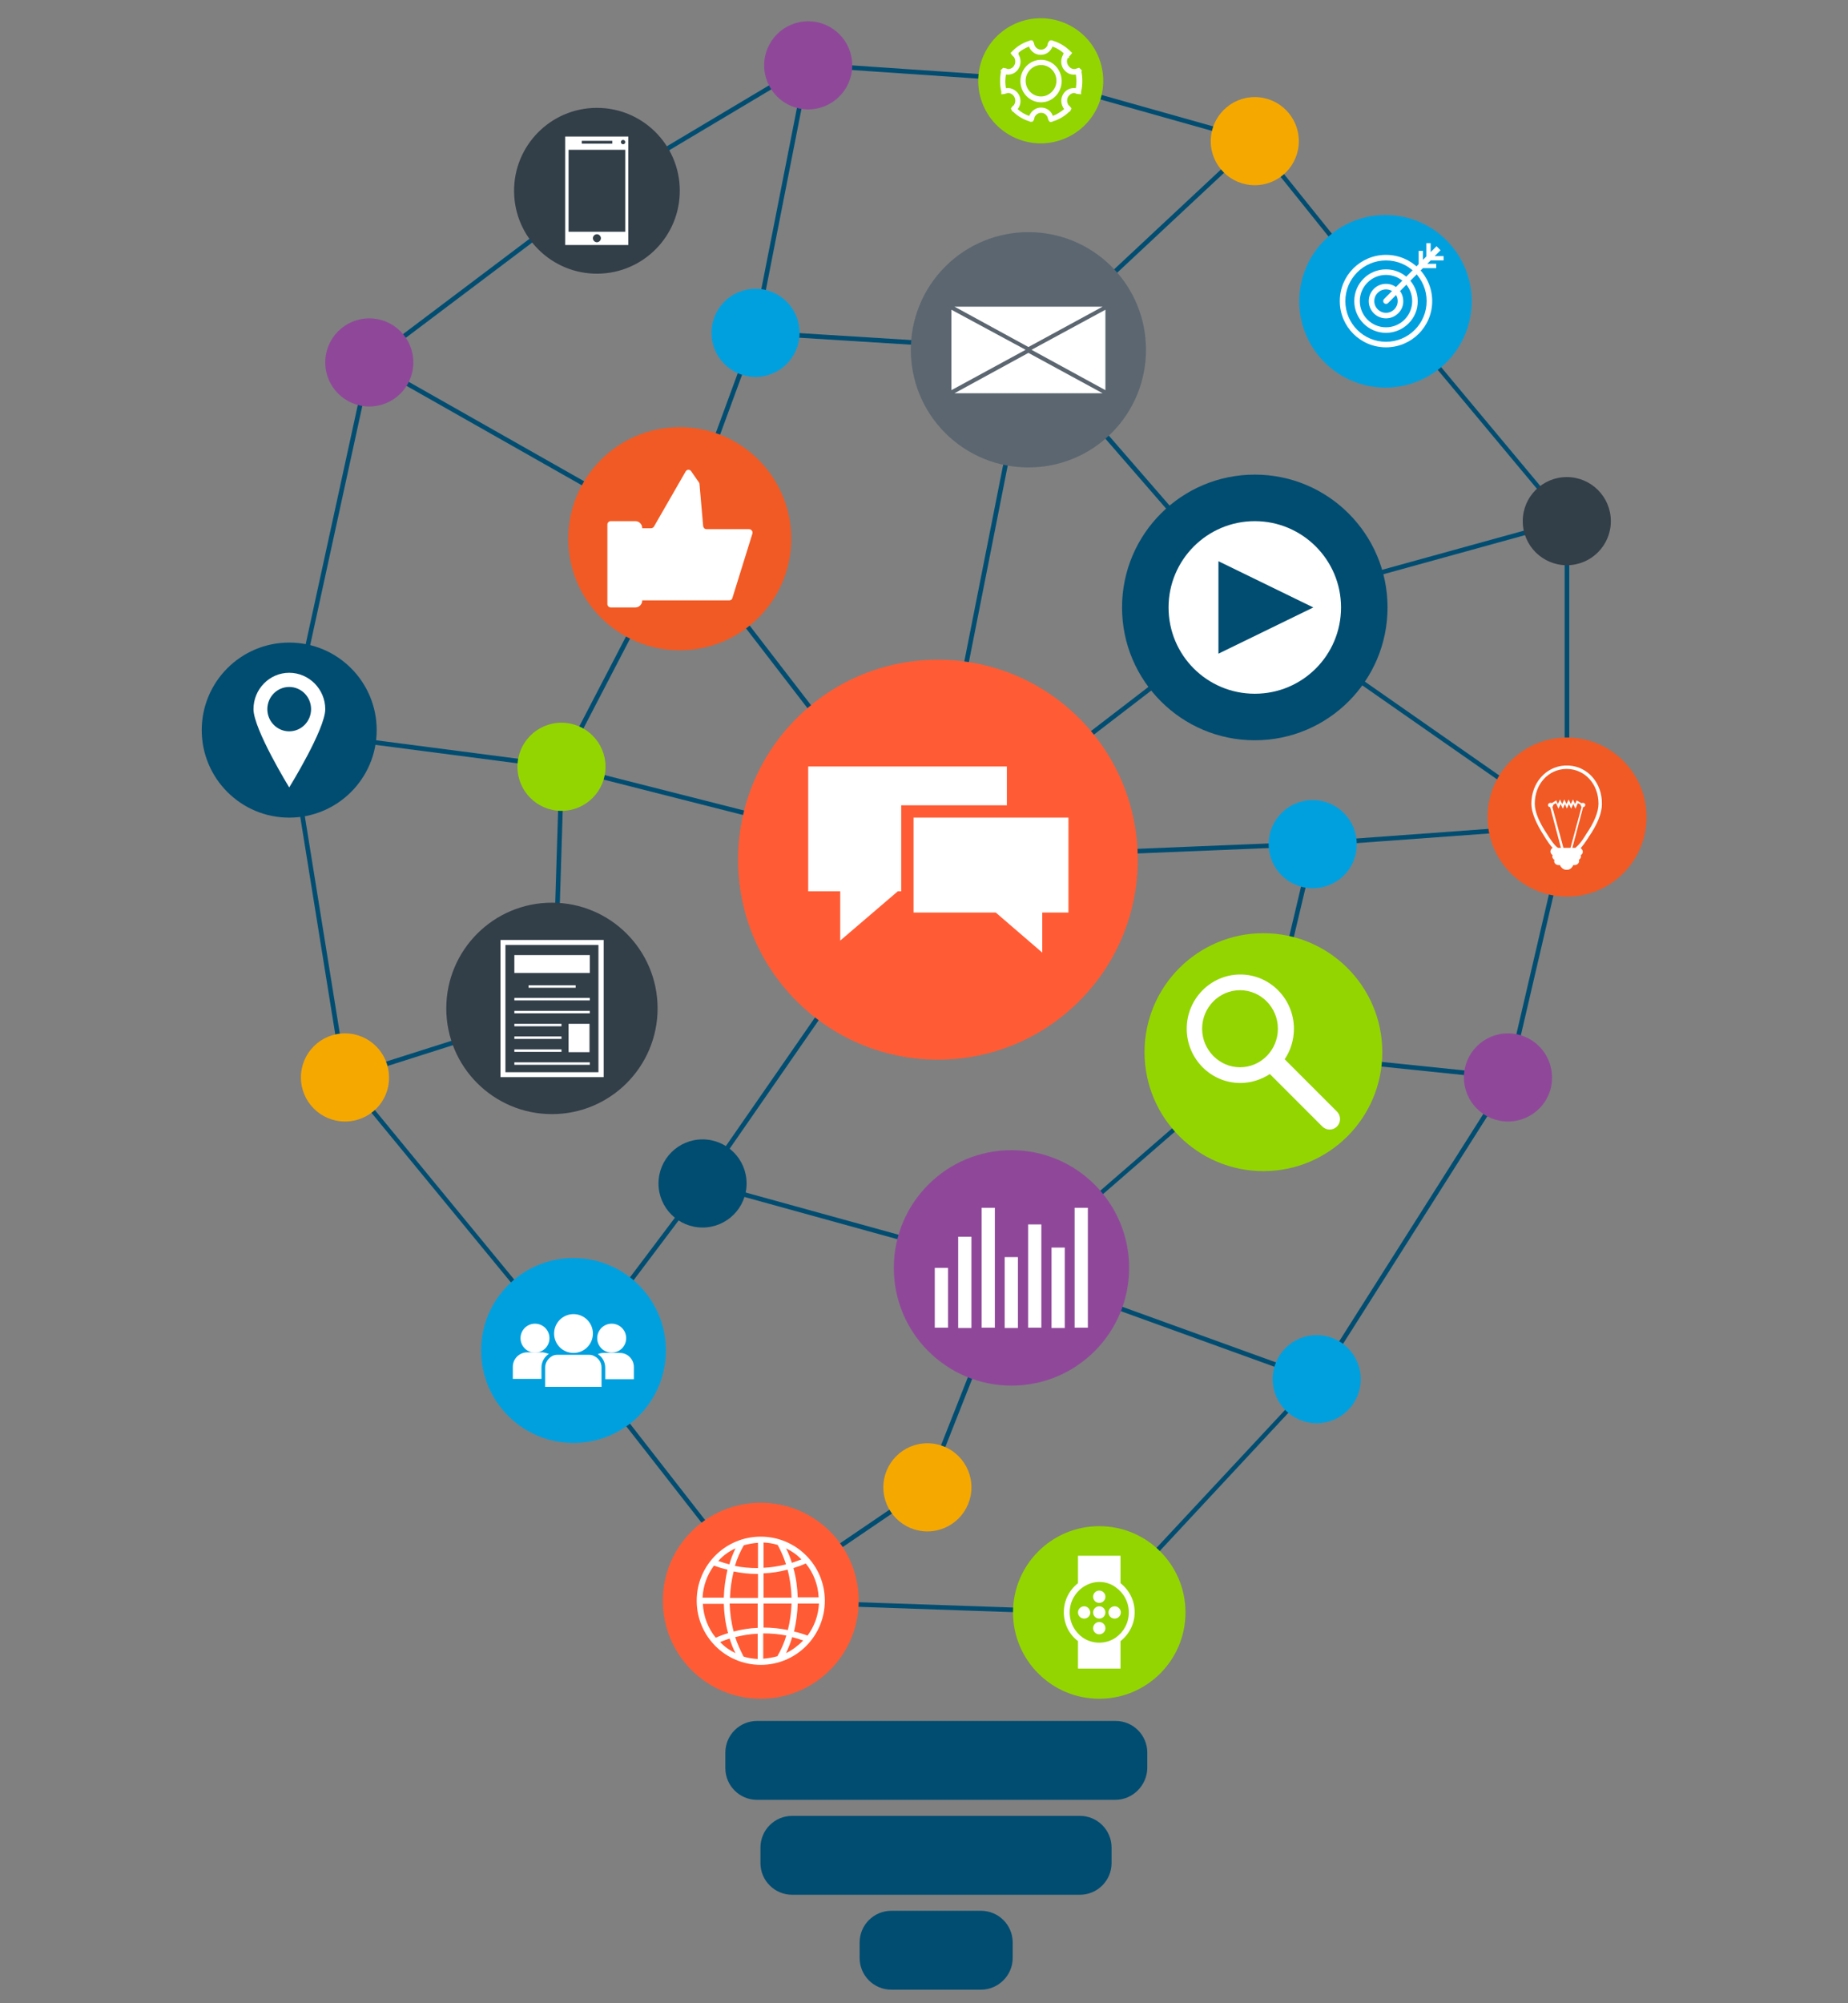 <?xml version="1.0" encoding="utf-8"?>
<!-- Generator: Adobe Illustrator 24.2.3, SVG Export Plug-In . SVG Version: 6.00 Build 0)  -->
<svg version="1.1" id="_x2014_ÎÓÈ_x5F_1" xmlns="http://www.w3.org/2000/svg" xmlns:xlink="http://www.w3.org/1999/xlink"
	 x="0px" y="0px" viewBox="0 0 600 650" style="enable-background:new 0 0 600 650;" xml:space="preserve">
<rect x="0" y="0" width="600" height="650" fill="#808080" stroke="none"/>
<style type="text/css">
	.st0{fill:#004D71;}
	.st1{fill:#FF5C35;}
	.st2{fill:#FFFFFF;}
	.st3{fill:#5B6670;}
	.st4{fill:#93D500;}
	.st5{fill:#323E48;}
	.st6{fill:#8F4899;}
	.st7{fill:#F15A24;}
	.st8{fill:#00A0DF;}
	.st9{fill:#F5A800;}
</style>
<g>
	<g>
		<g>
			
				<rect x="110.6" y="89" transform="matrix(0.799 -0.602 0.602 0.799 -22.431 112.429)" class="st0" width="92.5" height="1.5"/>
		</g>
		<g>
			
				<rect x="45.7" y="176.7" transform="matrix(0.213 -0.977 0.977 0.213 -89.244 244.109)" class="st0" width="122.5" height="1.5"/>
		</g>
		<g>
			
				<rect x="137.4" y="198.5" transform="matrix(0.129 -0.992 0.992 0.129 -120.666 348.747)" class="st0" width="1.5" height="89.1"/>
		</g>
		<g>
			
				<rect x="141.4" y="287.6" transform="matrix(3.112178e-02 -1 1 3.112178e-02 -112.819 460.373)" class="st0" width="79.3" height="1.5"/>
		</g>
		<g>
			
				<rect x="110.4" y="338" transform="matrix(0.953 -0.303 0.303 0.953 -95.694 60.064)" class="st0" width="71.2" height="1.5"/>
		</g>
		<g>
			<polygon class="st0" points="185.6,440.1 111.5,350 112.6,349.1 186.7,439.2 			"/>
		</g>
		<g>
			
				<rect x="172.3" y="411.1" transform="matrix(0.602 -0.799 0.799 0.602 -246.437 329.584)" class="st0" width="69.7" height="1.5"/>
		</g>
		<g>
			
				<rect x="277.8" y="345.6" transform="matrix(0.266 -0.964 0.964 0.266 -179.147 560.45)" class="st0" width="1.5" height="104.6"/>
		</g>
		<g>
			
				<rect x="277" y="446.5" transform="matrix(0.367 -0.93 0.93 0.367 -216.609 575.967)" class="st0" width="76" height="1.5"/>
		</g>
		<g>
			
				<rect x="241.3" y="500.2" transform="matrix(0.827 -0.562 0.562 0.827 -234.119 240.499)" class="st0" width="65.5" height="1.5"/>
		</g>
		<g>
			
				<rect x="301.2" y="466.3" transform="matrix(3.440545e-02 -0.999 0.999 3.440545e-02 -229.398 805.133)" class="st0" width="1.5" height="110"/>
		</g>
		<g>
			<polygon class="st0" points="357.5,523.7 356.4,522.7 427,447 428,448 			"/>
		</g>
		<g>
			
				<rect x="377.5" y="377.2" transform="matrix(0.34 -0.94 0.94 0.34 -154.416 639.236)" class="st0" width="1.5" height="104.8"/>
		</g>
		<g>
			
				<rect x="300.9" y="275.7" transform="matrix(0.999 -4.105134e-02 4.105134e-02 0.999 -11.04 15.16)" class="st0" width="125.4" height="1.5"/>
		</g>
		<g>
			
				<rect x="240.9" y="202.6" transform="matrix(0.246 -0.969 0.969 0.246 -73.634 432.988)" class="st0" width="1.5" height="122.5"/>
		</g>
		<g>
			
				<rect x="159.8" y="211" transform="matrix(0.461 -0.887 0.887 0.461 -79.345 292.868)" class="st0" width="83.4" height="1.5"/>
		</g>
		<g>
			<polygon class="st0" points="300.4,279.4 220.1,175.2 221.3,174.3 301.6,278.5 			"/>
		</g>
		<g>
			
				<rect x="232.7" y="195" transform="matrix(0.194 -0.981 0.981 0.194 63.94 469.323)" class="st0" width="169.6" height="1.5"/>
		</g>
		<g>
			
				<rect x="369.9" y="98.9" transform="matrix(0.755 -0.656 0.656 0.755 -10.708 281.041)" class="st0" width="1.5" height="112"/>
		</g>
		<g>
			
				<rect x="405.5" y="182.4" transform="matrix(0.964 -0.266 0.266 0.964 -32.193 128.368)" class="st0" width="105.1" height="1.5"/>
		</g>
		<g>
			<polygon class="st0" points="508.1,169.5 448.5,98.1 449.6,97.2 509.2,168.6 			"/>
		</g>
		<g>
			<rect x="508" y="169.1" class="st0" width="1.5" height="98.8"/>
		</g>
		<g>
			<polygon class="st0" points="426.3,274.6 426.2,273.1 508.6,267.1 508.7,268.6 			"/>
		</g>
		<g>
			
				<rect x="200.7" y="330.7" transform="matrix(0.57 -0.822 0.822 0.57 -158.577 359.901)" class="st0" width="127.8" height="1.5"/>
		</g>
		<g>
			
				<rect x="197.4" y="140.6" transform="matrix(0.345 -0.939 0.939 0.345 19.836 311.189)" class="st0" width="71.2" height="1.5"/>
		</g>
		<g>
			
				<rect x="209.6" y="63.8" transform="matrix(0.193 -0.981 0.981 0.193 141.39 301.091)" class="st0" width="88.5" height="1.5"/>
		</g>
		<g>
			
				<rect x="188.2" y="40.8" transform="matrix(0.859 -0.512 0.512 0.859 10.87 122.537)" class="st0" width="79.8" height="1.5"/>
		</g>
		<g>
			
				<rect x="299.5" y="-14.2" transform="matrix(6.795275e-02 -0.998 0.998 6.795275e-02 256.147 321.615)" class="st0" width="1.5" height="75.8"/>
		</g>
		<g>
			<rect x="372" y="0" transform="matrix(0.271 -0.963 0.963 0.271 237.194 385.085)" class="st0" width="1.5" height="72"/>
		</g>
		<g>
			<polygon class="st0" points="448.5,98.1 406.8,46.2 407.9,45.3 449.6,97.2 			"/>
		</g>
		<g>
			
				<rect x="169.6" y="88.2" transform="matrix(0.493 -0.87 0.87 0.493 -40.891 222.175)" class="st0" width="1.5" height="115.9"/>
		</g>
		<g>
			
				<rect x="289.3" y="65.9" transform="matrix(6.223089e-02 -0.998 0.998 6.223089e-02 161.423 393.311)" class="st0" width="1.5" height="89.7"/>
		</g>
		<g>
			<polygon class="st0" points="335.3,114.1 334.3,113 406.9,45.2 407.9,46.3 			"/>
		</g>
		<g>
			<polygon class="st0" points="247.4,519.2 185.6,440.1 186.8,439.2 248.5,518.3 			"/>
		</g>
		<g>
			
				<rect x="102.2" y="236.6" transform="matrix(0.987 -0.159 0.159 0.987 -45.454 20.165)" class="st0" width="1.5" height="113.7"/>
		</g>
		<g>
			
				<rect x="383.5" y="306.9" transform="matrix(0.231 -0.973 0.973 0.231 22.465 643.625)" class="st0" width="69.4" height="1.5"/>
		</g>
		<g>
			<polygon class="st0" points="329.4,412.4 328.5,411.3 409.7,340.8 410.6,341.9 			"/>
		</g>
		<g>
			
				<rect x="400.6" y="397.8" transform="matrix(0.536 -0.845 0.845 0.536 -123.56 572.323)" class="st0" width="115.9" height="1.5"/>
		</g>
		<g>
			
				<rect x="457.2" y="308" transform="matrix(0.227 -0.974 0.974 0.227 85.319 724.839)" class="st0" width="83.9" height="1.5"/>
		</g>
		<g>
			<polygon class="st0" points="489.5,350.3 410.1,342.1 410.2,340.6 489.7,348.8 			"/>
		</g>
		<g>
			
				<rect x="287.1" y="237.3" transform="matrix(0.793 -0.609 0.609 0.793 -71.69 265.124)" class="st0" width="134.2" height="1.5"/>
		</g>
		<g>
			<polygon class="st0" points="508.3,268.4 406.9,197.7 407.8,196.5 509.1,267.2 			"/>
		</g>
	</g>
	<g>
		<g>
			<path class="st0" d="M362.1,584H245.8c-5.7,0-10.3-4.6-10.3-10.3v-5c0-5.7,4.6-10.3,10.3-10.3h116.4c5.7,0,10.3,4.6,10.3,10.3v5
				C372.4,579.3,367.8,584,362.1,584z"/>
		</g>
		<g>
			<path class="st0" d="M350.6,614.8h-93.4c-5.7,0-10.3-4.6-10.3-10.3v-5c0-5.7,4.6-10.3,10.3-10.3h93.4c5.7,0,10.3,4.6,10.3,10.3v5
				C360.9,610.2,356.3,614.8,350.6,614.8z"/>
		</g>
		<g>
			<path class="st0" d="M318.5,645.6h-29.1c-5.7,0-10.3-4.6-10.3-10.3v-5c0-5.7,4.6-10.3,10.3-10.3h29.1c5.7,0,10.3,4.6,10.3,10.3v5
				C328.8,641,324.1,645.6,318.5,645.6z"/>
		</g>
	</g>
	<g>
		<g>
			<circle class="st1" cx="247" cy="519.4" r="31.8"/>
		</g>
		<g>
			<path class="st2" d="M247,498.6c-11.5,0-20.8,9.3-20.8,20.8c0,11.5,9.3,20.8,20.8,20.8c11.5,0,20.8-9.3,20.8-20.8
				C267.8,507.9,258.5,498.6,247,498.6z M247.9,528.1v-7.8h9.1c-0.1,2.9-0.5,5.8-1.2,8.6C253.3,528.4,250.6,528.1,247.9,528.1z
				 M238.2,529.4c-0.8-3-1.2-6-1.3-9.1h9.1v7.9C243.4,528.3,240.8,528.7,238.2,529.4z M245.8,510.7c0.1,0,0.2,0,0.3,0v7.8h-9.1
				c0.1-2.9,0.5-5.8,1.2-8.6C240.6,510.4,243.2,510.7,245.8,510.7z M247.9,518.4v-7.9c2.6-0.1,5.3-0.5,7.8-1.2c0.8,3,1.2,6,1.3,9.1
				H247.9z M257.1,507.1c-0.5-1.6-1.1-3.2-1.9-4.7c1.9,0.9,3.6,2.1,5,3.6C259.2,506.4,258.1,506.7,257.1,507.1z M255.2,507.6
				c-2.4,0.6-4.8,1-7.3,1.1v-8.2c1.6,0.1,3.1,0.3,4.6,0.8C253.6,503.3,254.5,505.4,255.2,507.6z M246,508.8c-2.5,0-5-0.2-7.4-0.7
				c0.7-2.4,1.7-4.6,2.9-6.7c1.5-0.4,3-0.7,4.6-0.8V508.8z M235,518.4h-6.9c0.2-3.9,1.5-7.4,3.7-10.4c1.4,0.5,2.9,1,4.4,1.3
				C235.5,512.4,235.1,515.4,235,518.4z M235,520.3c0.1,3.2,0.5,6.4,1.4,9.6c-1.3,0.4-2.7,0.9-4,1.5c-2.5-3-4-6.9-4.2-11H235z
				 M236.9,531.7c0.5,1.6,1.1,3.2,1.9,4.7c-1.9-0.9-3.6-2.1-5-3.6C234.8,532.4,235.8,532,236.9,531.7z M238.7,531.2
				c2.4-0.6,4.8-1,7.3-1.1v8.2c-1.6-0.1-3.1-0.3-4.6-0.8C240.4,535.5,239.4,533.4,238.7,531.2z M247.9,530c2.5,0,5,0.2,7.4,0.7
				c-0.7,2.4-1.7,4.6-2.9,6.7c-1.5,0.4-3,0.7-4.6,0.8V530z M259,520.3h6.9c-0.2,3.9-1.5,7.4-3.7,10.4c-1.4-0.5-2.9-1-4.4-1.3
				C258.5,526.4,258.9,523.4,259,520.3z M259,518.4c-0.1-3.2-0.5-6.4-1.4-9.6c1.3-0.4,2.7-0.9,4-1.5c2.5,3,4,6.9,4.2,11H259z
				 M238.8,502.4c-0.8,1.7-1.5,3.4-2,5.2c-1.2-0.3-2.4-0.7-3.6-1.1C234.7,504.8,236.6,503.4,238.8,502.4z M255.2,536.4
				c0.8-1.7,1.5-3.4,2-5.2c1.2,0.3,2.4,0.7,3.6,1.1C259.2,533.9,257.3,535.4,255.2,536.4z"/>
		</g>
	</g>
	<g>
		<g>
			<path class="st3" d="M306.9,140.5c-14.9-14.9-14.9-39.1,0-54c14.9-14.9,39.1-14.9,54,0c14.9,14.9,14.9,39.1,0,54
				C346,155.4,321.8,155.4,306.9,140.5z"/>
		</g>
		<g>
			<g>
				<polygon class="st2" points="358,99.5 333.9,112.6 309.9,99.5 				"/>
			</g>
			<g>
				<polygon class="st2" points="333,113.5 308.9,126.6 308.9,100.5 				"/>
			</g>
			<g>
				<polygon class="st2" points="358,127.6 309.9,127.6 333.9,114.5 				"/>
			</g>
			<g>
				<polygon class="st2" points="358.9,100.5 358.9,126.6 334.9,113.5 				"/>
			</g>
		</g>
	</g>
	<g>
		<g>
			<circle class="st4" cx="410.2" cy="341.4" r="38.6"/>
		</g>
		<g>
			<path class="st2" d="M434.1,360.7l-17-17c1.9-2.8,3-6.2,3-9.9c0-9.7-7.8-17.6-17.4-17.6c-9.6,0-17.4,7.9-17.4,17.6
				c0,9.7,7.8,17.6,17.4,17.6c3.5,0,6.8-1.1,9.6-2.9l17,17c0.7,0.7,1.5,1,2.4,1c0.9,0,1.7-0.3,2.4-1
				C435.4,364.2,435.4,362,434.1,360.7z M390.3,333.8c0-6.9,5.5-12.5,12.3-12.5c6.8,0,12.3,5.6,12.3,12.5c0,6.9-5.5,12.5-12.3,12.5
				C395.9,346.3,390.3,340.7,390.3,333.8z"/>
		</g>
	</g>
	<g>
		<g>
			<circle class="st5" cx="179.2" cy="327.2" r="34.3"/>
		</g>
		<g>
			<g>
				<g>
					<path class="st2" d="M196,349.5h-33.5V305H196V349.5z M164.1,347.9h30.2v-41.3h-30.2V347.9z"/>
				</g>
			</g>
			<g>
				<g>
					<rect x="167" y="309.9" class="st2" width="24.5" height="5.8"/>
				</g>
			</g>
			<g>
				<g>
					<g>
						<rect x="171.6" y="319.7" class="st2" width="15.3" height="0.8"/>
					</g>
				</g>
			</g>
			<g>
				<g>
					<g>
						<rect x="167" y="328" class="st2" width="24.5" height="0.8"/>
					</g>
				</g>
			</g>
			<g>
				<g>
					<g>
						<rect x="167" y="323.8" class="st2" width="24.5" height="0.8"/>
					</g>
				</g>
			</g>
			<g>
				<g>
					<g>
						<rect x="167" y="344.7" class="st2" width="24.5" height="0.8"/>
					</g>
				</g>
			</g>
			<g>
				<g>
					<g>
						<rect x="167" y="332.2" class="st2" width="15.3" height="0.8"/>
					</g>
				</g>
			</g>
			<g>
				<g>
					<g>
						<rect x="167" y="340.5" class="st2" width="15.3" height="0.8"/>
					</g>
				</g>
			</g>
			<g>
				<g>
					<g>
						<rect x="167" y="336.3" class="st2" width="15.3" height="0.8"/>
					</g>
				</g>
			</g>
			<g>
				<g>
					<rect x="184.6" y="332.2" class="st2" width="6.8" height="9.2"/>
				</g>
			</g>
		</g>
	</g>
	<g>
		<g>
			<circle class="st6" cx="328.4" cy="411.4" r="38.2"/>
		</g>
		<g>
			<g>
				<rect x="303.5" y="411.4" class="st2" width="4.3" height="19.4"/>
			</g>
			<g>
				<rect x="311.1" y="401.3" class="st2" width="4.3" height="29.6"/>
			</g>
			<g>
				<rect x="318.7" y="391.9" class="st2" width="4.3" height="38.9"/>
			</g>
			<g>
				<rect x="326.2" y="407.9" class="st2" width="4.3" height="23"/>
			</g>
			<g>
				<rect x="333.8" y="397.3" class="st2" width="4.3" height="33.5"/>
			</g>
			<g>
				<rect x="341.4" y="404.8" class="st2" width="4.3" height="26.1"/>
			</g>
			<g>
				<rect x="348.9" y="391.9" class="st2" width="4.3" height="38.9"/>
			</g>
		</g>
	</g>
	<g>
		<g>
			<circle class="st0" cx="407.4" cy="197.1" r="43.1"/>
		</g>
		<g>
			<path class="st2" d="M407.4,169.1c-15.5,0-28,12.6-28,28c0,15.5,12.5,28,28,28c15.5,0,28-12.5,28-28
				C435.4,181.6,422.8,169.1,407.4,169.1z M395.6,212.1v-30l30.8,15L395.6,212.1z"/>
		</g>
	</g>
	<g>
		<g>
			
				<ellipse transform="matrix(0.707 -0.707 0.707 0.707 -108.015 297.118)" class="st1" cx="304.6" cy="278.9" rx="64.9" ry="64.9"/>
		</g>
		<g>
			<g>
				<polygon class="st2" points="326.9,248.7 326.9,261.3 292.6,261.3 292.6,289.2 291.5,289.2 272.8,305.2 272.8,289.2 
					262.4,289.2 262.4,248.7 				"/>
			</g>
			<g>
				<polygon class="st2" points="346.9,265.3 346.9,296.1 338.4,296.1 338.4,309.1 323.3,296.1 296.6,296.1 296.6,265.3 				"/>
			</g>
		</g>
	</g>
	<g>
		<g>
			<circle class="st7" cx="220.7" cy="174.8" r="36.2"/>
		</g>
		<g>
			<path class="st2" d="M243.2,171.7h-13.8c-0.6,0-1-0.4-1.1-1l-1.2-13.7c0-0.2-0.1-0.4-0.2-0.5l-2.5-3.6c-0.5-0.7-1.4-0.6-1.8,0.1
				l-10.3,17.9c-0.2,0.3-0.6,0.5-0.9,0.5h-2.9v-0.1c0-1.2-1-2.2-2.2-2.2h-8c-0.6,0-1.1,0.5-1.1,1.1V196c0,0.6,0.5,1.1,1.1,1.1h8
				c1.2,0,2.2-1,2.2-2.2v-0.1h28.3c0.5,0,0.9-0.3,1-0.8l6.5-20.9C244.5,172.4,243.9,171.7,243.2,171.7z"/>
		</g>
	</g>
	<g>
		<g>
			<circle class="st0" cx="93.9" cy="236.9" r="28.4"/>
		</g>
		<g>
			<g>
				<path class="st2" d="M93.9,218.3c-6.4,0-11.6,5.3-11.6,11.8c0,6.5,11.6,25.4,11.6,25.4s11.7-18.9,11.7-25.4
					C105.6,223.6,100.3,218.3,93.9,218.3z M93.9,237.3c-3.9,0-7.1-3.2-7.1-7.2c0-4,3.2-7.2,7.1-7.2s7.1,3.2,7.1,7.2
					C101,234.1,97.8,237.3,93.9,237.3z"/>
			</g>
		</g>
	</g>
	<g>
		<g>
			
				<ellipse transform="matrix(1 -9.439983e-03 9.439983e-03 1 -0.576 1.832)" class="st5" cx="193.8" cy="61.9" rx="26.9" ry="26.9"/>
		</g>
		<g>
			<path class="st2" d="M183.5,44.3v35.2h20.5V44.3H183.5z M188.9,45.7h9.9v0.9h-9.9V45.7z M193.8,78.6c-0.7,0-1.3-0.6-1.3-1.3
				s0.6-1.3,1.3-1.3c0.7,0,1.3,0.6,1.3,1.3S194.5,78.6,193.8,78.6z M203,75.2h-18.4V48.6H203V75.2z M202.3,46.8
				c-0.4,0-0.7-0.3-0.7-0.7c0-0.4,0.3-0.7,0.7-0.7c0.4,0,0.7,0.3,0.7,0.7C203,46.5,202.7,46.8,202.3,46.8z"/>
		</g>
	</g>
	<g>
		<g>
			<circle class="st4" cx="356.9" cy="523.2" r="28"/>
		</g>
		<g>
			<g>
				<path class="st2" d="M363.8,513.7v-8.9h-13.8v8.9c-2.8,2.2-4.6,5.6-4.6,9.4c0,3.9,1.8,7.3,4.6,9.4v8.9h13.8v-8.9
					c2.8-2.2,4.6-5.6,4.6-9.4C368.4,519.3,366.6,515.9,363.8,513.7z M362.2,531.4c-1.5,1-3.3,1.6-5.3,1.6c-2,0-3.8-0.6-5.3-1.6
					c-2.6-1.8-4.3-4.8-4.3-8.2c0-3.4,1.7-6.4,4.3-8.2c1.5-1,3.3-1.7,5.3-1.7c2,0,3.8,0.6,5.3,1.7c2.6,1.8,4.3,4.8,4.3,8.2
					C366.5,526.6,364.8,529.6,362.2,531.4z"/>
			</g>
			<g>
				<path class="st2" d="M356.9,521.2c-1.1,0-2,0.9-2,2c0,1.1,0.9,2,2,2c1.1,0,2-0.9,2-2C358.9,522.1,358,521.2,356.9,521.2z"/>
			</g>
			<g>
				<path class="st2" d="M356.9,516.1c-1.1,0-2,0.9-2,2c0,1.1,0.9,2,2,2s2-0.9,2-2C358.9,517,358,516.1,356.9,516.1z"/>
			</g>
			<g>
				<path class="st2" d="M352,521.2c-1.1,0-2,0.9-2,2c0,1.1,0.9,2,2,2s2-0.9,2-2C353.9,522.1,353.1,521.2,352,521.2z"/>
			</g>
			<g>
				<path class="st2" d="M356.9,526.3c-1.1,0-2,0.9-2,2c0,1.1,0.9,2,2,2c1.1,0,2-0.9,2-2C358.9,527.2,358,526.3,356.9,526.3z"/>
			</g>
			<g>
				<path class="st2" d="M361.9,521.2c-1.1,0-2,0.9-2,2s0.9,2,2,2c1.1,0,2-0.9,2-2S363,521.2,361.9,521.2z"/>
			</g>
		</g>
	</g>
	<g>
		<g>
			<circle class="st8" cx="186.2" cy="438.2" r="30"/>
		</g>
		<g>
			<g>
				<circle class="st2" cx="186.2" cy="432.7" r="6.3"/>
			</g>
			<g>
				<path class="st2" d="M178.4,434.2c0-2.6-2.1-4.7-4.7-4.7c-2.6,0-4.7,2.1-4.7,4.7c0,2.6,2.1,4.7,4.7,4.7
					C176.3,438.9,178.4,436.8,178.4,434.2z"/>
			</g>
			<g>
				<path class="st2" d="M178.2,439.3c-1.4,0.9-2.4,2.6-2.4,4.4v3.7h-9.3v-3.9c0-2.6,2.1-4.7,4.7-4.7h5.1
					C176.9,438.9,177.6,439.1,178.2,439.3z"/>
			</g>
			<g>
				<path class="st2" d="M203.3,434.2c0-2.6-2.1-4.7-4.7-4.7s-4.7,2.1-4.7,4.7c0,2.6,2.1,4.7,4.7,4.7S203.3,436.8,203.3,434.2z"/>
			</g>
			<g>
				<path class="st2" d="M205.8,443.6v3.9h-9.3v-3.7c0-1.8-0.9-3.5-2.4-4.4c0.6-0.3,1.2-0.4,1.9-0.4h5.1
					C203.7,438.9,205.8,441,205.8,443.6z"/>
			</g>
			<g>
				<path class="st2" d="M195.3,443.7v6.3H177v-6.3c0-1.6,1-3,2.3-3.7c0.5-0.3,1.1-0.4,1.7-0.4h10.2c0.6,0,1.2,0.1,1.7,0.4
					C194.4,440.7,195.3,442.1,195.3,443.7z"/>
			</g>
		</g>
	</g>
	<g>
		<g>
			<ellipse transform="matrix(0.161 -0.987 0.987 0.161 281.001 525.88)" class="st8" cx="449.7" cy="97.7" rx="28" ry="28"/>
		</g>
		<g>
			<g>
				<g>
					<path class="st2" d="M450,112.7c-8.3,0-15-6.7-15-15s6.7-15,15-15c8.3,0,15,6.7,15,15S458.3,112.7,450,112.7z M450,84.5
						c-7.3,0-13.2,5.9-13.2,13.2c0,7.3,5.9,13.2,13.2,13.2c7.3,0,13.2-5.9,13.2-13.2C463.2,90.4,457.3,84.5,450,84.5z"/>
				</g>
			</g>
			<g>
				<g>
					<path class="st2" d="M450,108c-5.7,0-10.3-4.6-10.3-10.3c0-5.7,4.6-10.3,10.3-10.3c5.7,0,10.3,4.6,10.3,10.3
						C460.4,103.3,455.7,108,450,108z M450,89.2c-4.7,0-8.5,3.8-8.5,8.5c0,4.7,3.8,8.5,8.5,8.5c4.7,0,8.5-3.8,8.5-8.5
						C458.5,93,454.7,89.2,450,89.2z"/>
				</g>
			</g>
			<g>
				<g>
					<path class="st2" d="M450,103.3c-3.1,0-5.6-2.5-5.6-5.6c0-3.1,2.5-5.6,5.6-5.6c3.1,0,5.6,2.5,5.6,5.6
						C455.7,100.7,453.1,103.3,450,103.3z M450,93.9c-2.1,0-3.8,1.7-3.8,3.8c0,2.1,1.7,3.8,3.8,3.8c2.1,0,3.8-1.7,3.8-3.8
						C453.8,95.6,452.1,93.9,450,93.9z"/>
				</g>
			</g>
			<g>
				<path class="st2" d="M468.7,84.5v-1.4h-2.9l1.9-1.9l-1.3-1.3l-1.9,1.9v-2.9h-1.4v4.3l-1.1,1.1v-2.9h-1.4v4.3L449.4,97
					c-0.2,0.2-0.3,0.4-0.3,0.7c0,0.5,0.4,0.9,0.9,0.9c0.3,0,0.5-0.1,0.7-0.3L462,87h4.3v-1.4h-2.9l1.1-1.1H468.7z"/>
			</g>
		</g>
	</g>
	<g>
		<g>
			
				<ellipse transform="matrix(0.938 -0.346 0.346 0.938 11.759 118.497)" class="st4" cx="338" cy="26.3" rx="20.3" ry="20.3"/>
		</g>
		<g>
			<g>
				<g>
					<path class="st2" d="M340.9,39.6l-0.5-0.6c-0.1-0.3-0.2-0.6-0.3-1c-0.4-0.9-1.2-1.4-2.1-1.4c-0.9,0-1.7,0.6-2.1,1.4
						c-0.1,0.4-0.1,0.7-0.3,1l-0.1,0.2l-0.3,0.3l-0.8,0l-0.1-0.1c-2-0.6-3.9-1.7-5.4-3.2h-0.2l-0.5-1l0.3-0.4
						c0.2-0.3,0.4-0.5,0.7-0.7c0.5-0.8,0.6-1.8,0.1-2.7c-0.5-0.8-1.3-1.3-2.2-1.2c-0.3,0.1-0.6,0.2-1,0.3l-1,0.1v-0.9
						c-0.3-1.1-0.4-2.3-0.4-3.4c0-1.1,0.1-2.1,0.3-3.1l-0.2-0.3l0.9-0.9l0.4,0.1c0.3,0,0.7,0.1,1,0.3c0.9,0.1,1.8-0.4,2.2-1.2
						c0.5-0.8,0.4-1.9-0.1-2.7c-0.3-0.2-0.5-0.5-0.7-0.7l-0.4-0.6l0.8-0.8c1.5-1.5,3.4-2.6,5.4-3.2l0.1-0.1l0.8,0l0.4,0.6
						c0.1,0.3,0.2,0.7,0.3,1c0.4,0.9,1.2,1.4,2.1,1.4c0.9,0,1.7-0.5,2.1-1.4c0-0.3,0.1-0.7,0.3-1l0.2-0.3l0.3-0.3l0.8,0l0.1,0.1
						c2.1,0.6,4.1,1.8,5.7,3.4l0.6,0.6l-0.5,0.6c-0.1,0.2-0.3,0.4-0.5,0.5v0.5l-0.4,0c-0.4,0.7-0.4,1.6,0.1,2.4
						c0.5,0.8,1.3,1.3,2.2,1.2c0.3-0.1,0.6-0.2,1-0.3l0.4-0.1l0.9,0.9l-0.2,0.3c0.2,1,0.3,2,0.3,3.1c0,1.2-0.1,2.3-0.4,3.4v0.9
						l-1-0.1c-0.3,0-0.7-0.1-1-0.3c-0.9-0.1-1.7,0.4-2.2,1.2c-0.5,0.8-0.4,1.9,0.1,2.7c0.3,0.2,0.5,0.5,0.7,0.7l0.3,0.4l-0.5,1
						l-0.2,0c-1.5,1.5-3.4,2.6-5.4,3.2l-0.1,0.1L340.9,39.6z M338,34.9c1.7,0,3.2,1,3.8,2.6l0,0.1c1.4-0.5,2.6-1.3,3.7-2.2l0,0
						c-1.1-1.5-1.2-3.3-0.4-4.7c0.8-1.5,2.4-2.3,4.1-2.1l0.1,0c0.1-0.7,0.2-1.5,0.2-2.2c0-0.8-0.1-1.5-0.2-2.2l-0.1,0
						c-1.7,0.2-3.2-0.6-4.1-2.1c-0.8-1.4-0.7-3.1,0.1-4.4v-0.2l0.2-0.2c-1.1-1-2.3-1.7-3.7-2.2l0,0.1c-0.7,1.6-2.1,2.6-3.8,2.6
						c-1.7,0-3.1-1-3.8-2.6l0-0.1c-1.2,0.5-2.4,1.1-3.4,2l0,0.6c0.8,1.3,0.9,3,0.1,4.4c-0.8,1.5-2.4,2.3-4.1,2.1l-0.1,0
						c-0.1,0.7-0.2,1.5-0.2,2.2c0,0.8,0.1,1.5,0.2,2.2l0,0h0.2c1.5-0.2,3.1,0.6,4,2.1c0.8,1.5,0.7,3.3-0.3,4.6l-0.1,0.1
						c1.1,1,2.3,1.7,3.7,2.2l0.1-0.1C334.9,35.9,336.4,34.9,338,34.9z"/>
				</g>
			</g>
			<g>
				<g>
					<path class="st2" d="M338,33.2c-3.7,0-6.7-3.1-6.7-6.9c0-3.8,3-6.9,6.7-6.9c3.7,0,6.7,3.1,6.7,6.9
						C344.7,30.1,341.7,33.2,338,33.2z M338,21.1c-2.7,0-5,2.3-5,5.1s2.2,5.1,5,5.1c2.7,0,5-2.3,5-5.1S340.8,21.1,338,21.1z"/>
				</g>
			</g>
		</g>
	</g>
	<g>
		<g>
			
				<ellipse transform="matrix(2.349131e-02 -1 1 2.349131e-02 231.536 767.586)" class="st7" cx="508.7" cy="265.3" rx="25.8" ry="25.8"/>
		</g>
		<g>
			<path class="st2" d="M509.4,248.4L509.4,248.4l-1.4,0v0c-6.2,0.4-10.8,5.7-10.8,12.4c0,2.8,1.5,6.4,4.3,10.7l0.3,0.5
				c0.8,1.2,1.5,2.3,2.3,3.1c-0.4,0.2-0.7,0.7-0.7,1.2c0,0.5,0.3,0.9,0.7,1.2c0,0.1-0.1,0.2-0.1,0.4c0,0.5,0.3,0.9,0.7,1.1
				c0,0.1-0.1,0.2-0.1,0.4c0,0.7,0.6,1.3,1.4,1.3h0.5c0.1,0.4,0.4,0.7,0.6,0.9c0.2,0.2,0.7,0.6,1.2,0.6h0.7c0.5,0,0.9-0.3,1.2-0.6
				c0.2-0.2,0.5-0.6,0.6-0.9h0.5c0.7,0,1.4-0.6,1.4-1.3c0-0.1,0-0.2-0.1-0.4c0.4-0.2,0.7-0.7,0.7-1.1c0-0.1,0-0.2-0.1-0.4
				c0.4-0.2,0.7-0.7,0.7-1.1c0-0.5-0.3-0.9-0.7-1.2c0.8-0.9,1.5-1.9,2.3-3.1l0.3-0.5c2.9-4.2,4.3-7.8,4.3-10.7
				C520.2,254.1,515.6,248.8,509.4,248.4z M509.9,275.1h-2.3l-3.6-13.3c0.2-0.1,0.3-0.4,0.3-0.6c0,0,0,0,0-0.1l0.9-0.5l0.8,1.8
				l0.7-1.5l0.7,1.5l0.7-1.5l0.5,1.2l0,0.1h0.2l0.6-1.3l0.7,1.5l0.7-1.5l0.7,1.5l0.8-1.8l0.9,0.5c0,0,0,0.1,0,0.1
				c0,0.2,0.1,0.5,0.3,0.6L509.9,275.1z M514.9,270.8l-0.3,0.5c-1,1.6-2,2.9-3,3.7l-0.1,0.1h-1l3.5-13.2c0.4,0,0.7-0.4,0.7-0.7
				c0-0.4-0.3-0.7-0.8-0.7c-0.2,0-0.3,0.1-0.5,0.1l-1.5-0.9l-0.5,1.2l-0.7-1.5l-0.7,1.5l-0.7-1.5l-0.7,1.5l-0.7-1.5l-0.7,1.5
				l-0.7-1.5l-0.7,1.5l-0.5-1.2l-1.5,0.9c-0.1-0.1-0.3-0.1-0.4-0.1c-0.4,0-0.8,0.3-0.8,0.7c0,0.4,0.3,0.7,0.7,0.7l3.5,13.2h-1
				l-0.1-0.1c-1.1-0.8-2-2.2-3-3.7l-0.3-0.5c-2.7-4-4.1-7.4-4.1-10c0-6.4,4.4-11.2,10.2-11.3h0.3c5.8,0.1,10.2,4.9,10.2,11.3
				C519,263.4,517.6,266.9,514.9,270.8z"/>
		</g>
	</g>
	<g>
		<path class="st4" d="M182.3,263.1c-7.9,0-14.3-6.4-14.3-14.3c0-7.9,6.4-14.3,14.3-14.3s14.3,6.4,14.3,14.3
			C196.6,256.7,190.2,263.1,182.3,263.1z"/>
	</g>
	<g>
		<path class="st6" d="M119.9,131.9c-7.9,0-14.3-6.4-14.3-14.3s6.4-14.3,14.3-14.3c7.9,0,14.3,6.4,14.3,14.3
			S127.8,131.9,119.9,131.9z"/>
	</g>
	<g>
		<path class="st9" d="M112,363.9c-7.9,0-14.3-6.4-14.3-14.3c0-7.9,6.4-14.3,14.3-14.3c7.9,0,14.3,6.4,14.3,14.3
			C126.4,357.5,120,363.9,112,363.9z"/>
	</g>
	<g>
		<circle class="st0" cx="228.1" cy="384" r="14.3"/>
	</g>
	<g>
		<path class="st9" d="M301.1,496.9c-7.9,0-14.3-6.4-14.3-14.3c0-7.9,6.4-14.3,14.3-14.3s14.3,6.4,14.3,14.3
			C315.4,490.5,309,496.9,301.1,496.9z"/>
	</g>
	<g>
		<path class="st8" d="M427.5,461.8c-7.9,0-14.3-6.4-14.3-14.3c0-7.9,6.4-14.3,14.3-14.3c7.9,0,14.3,6.4,14.3,14.3
			C441.8,455.4,435.4,461.8,427.5,461.8z"/>
	</g>
	<g>
		<path class="st6" d="M489.6,363.9c-7.9,0-14.3-6.4-14.3-14.3c0-7.9,6.4-14.3,14.3-14.3s14.3,6.4,14.3,14.3
			C504,357.5,497.5,363.9,489.6,363.9z"/>
	</g>
	<g>
		<path class="st5" d="M508.7,183.4c-7.9,0-14.3-6.4-14.3-14.3c0-7.9,6.4-14.3,14.3-14.3c7.9,0,14.3,6.4,14.3,14.3
			C523,177,516.6,183.4,508.7,183.4z"/>
	</g>
	<g>
		<path class="st8" d="M426.2,288.2c-7.9,0-14.3-6.4-14.3-14.3c0-7.9,6.4-14.3,14.3-14.3c7.9,0,14.3,6.4,14.3,14.3
			C440.6,281.8,434.2,288.2,426.2,288.2z"/>
	</g>
	<g>
		<path class="st8" d="M245.3,122.3c-7.9,0-14.3-6.4-14.3-14.3s6.4-14.3,14.3-14.3c7.9,0,14.3,6.4,14.3,14.3
			S253.2,122.3,245.3,122.3z"/>
	</g>
	<g>
		<path class="st9" d="M407.4,60.1c-7.9,0-14.3-6.4-14.3-14.3c0-7.9,6.4-14.3,14.3-14.3c7.9,0,14.3,6.4,14.3,14.3
			C421.7,53.7,415.3,60.1,407.4,60.1z"/>
	</g>
	<g>
		<path class="st6" d="M262.4,35.5c-7.9,0-14.3-6.4-14.3-14.3s6.4-14.3,14.3-14.3c7.9,0,14.3,6.4,14.3,14.3S270.3,35.5,262.4,35.5z"
			/>
	</g>
</g>
</svg>
